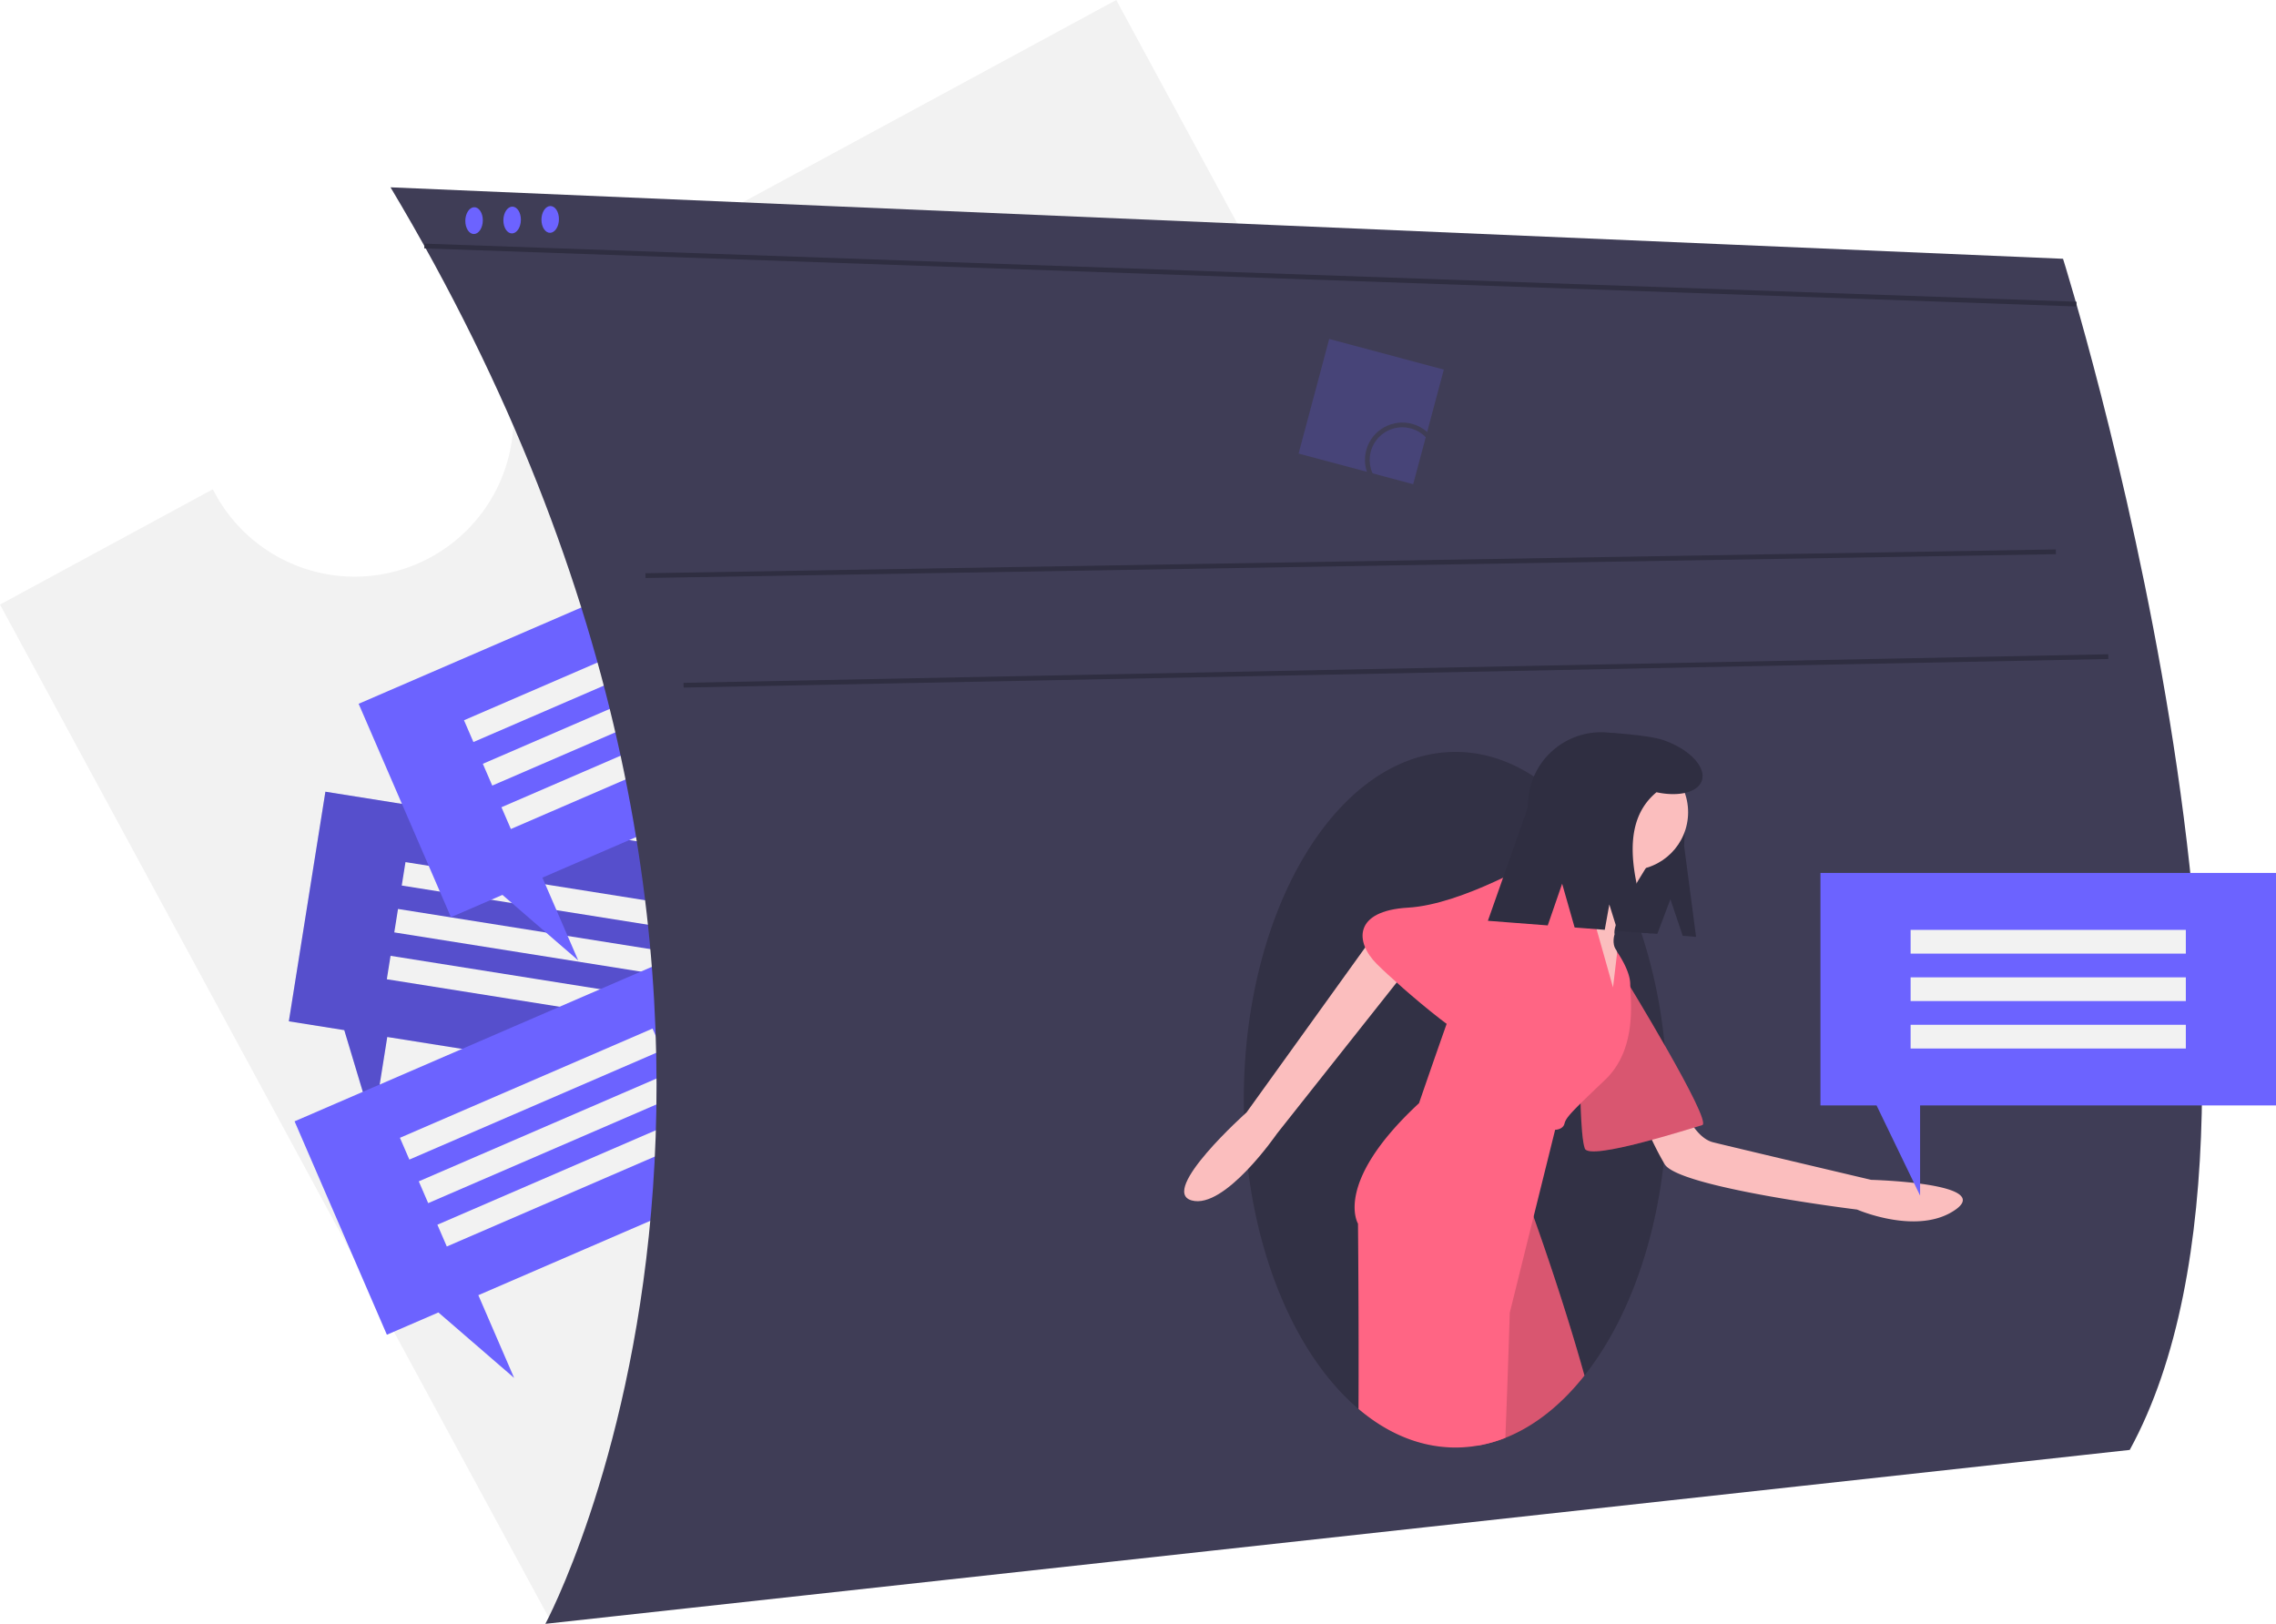 <svg id="be055ddd-85eb-4df0-9de6-0b8a0d661d22"
     data-name="Layer 1"
     xmlns="http://www.w3.org/2000/svg"
     width="959.262"
     height="684.457"
     viewBox="0 0 959.262 684.457"
><title>reminders</title>
  <path d="M590.832,107.772,327.73,250.283a66.93,66.93,0,1,1-117.65,63.726l-89.71,48.592L352.747,791.614,823.21,536.784Z"
        transform="translate(-120.369 -107.772)"
        fill="#f2f2f2"
  />
  <polygon points="137.144 333.711 326.757 363.893 311.352 460.675 163.217 437.095 157.244 474.623 145.1 434.212 121.739 430.493 137.144 333.711"
           fill="#6c63ff"
  />
  <polygon points="137.144 333.711 326.757 363.893 311.352 460.675 163.217 437.095 157.244 474.623 145.1 434.212 121.739 430.493 137.144 333.711"
           opacity="0.2"
  />
  <rect x="289.761"
        y="480.213"
        width="116"
        height="10"
        transform="translate(494.557 911.289) rotate(-170.956)"
        fill="#f2f2f2"
  />
  <rect x="286.618"
        y="499.965"
        width="116"
        height="10"
        transform="translate(485.203 950.052) rotate(-170.956)"
        fill="#f2f2f2"
  />
  <rect x="283.474"
        y="519.716"
        width="116"
        height="10"
        transform="translate(475.849 988.815) rotate(-170.956)"
        fill="#f2f2f2"
  />
  <polygon points="124.156 472.652 300.381 396.436 339.283 486.384 201.607 545.928 216.691 580.805 184.77 553.21 163.058 562.6 124.156 472.652"
           fill="#6c63ff"
  />
  <rect x="286.149"
        y="563.933"
        width="116"
        height="10"
        transform="translate(765.495 846.736) rotate(156.612)"
        fill="#f2f2f2"
  />
  <rect x="294.089"
        y="582.289"
        width="116"
        height="10"
        transform="translate(788.008 878.79) rotate(156.612)"
        fill="#f2f2f2"
  />
  <rect x="302.028"
        y="600.646"
        width="116"
        height="10"
        transform="matrix(-0.918, 0.397, -0.397, -0.918, 810.521, 910.844)"
        fill="#f2f2f2"
  />
  <polygon points="151.156 296.652 327.381 220.436 366.283 310.384 228.607 369.928 243.691 404.805 211.77 377.21 190.058 386.6 151.156 296.652"
           fill="#6c63ff"
  />
  <rect x="313.149"
        y="387.933"
        width="116"
        height="10"
        transform="translate(747.413 498.479) rotate(156.612)"
        fill="#f2f2f2"
  />
  <rect x="321.089"
        y="406.289"
        width="116"
        height="10"
        transform="translate(769.925 530.533) rotate(156.612)"
        fill="#f2f2f2"
  />
  <rect x="329.028"
        y="424.646"
        width="116"
        height="10"
        transform="matrix(-0.918, 0.397, -0.397, -0.918, 792.438, 562.587)"
        fill="#f2f2f2"
  />
  <path d="M284.961,186.728l704.91,30.124s110.456,351.451,28.116,502.073l-667.757,73.303S490.811,531.15,284.961,186.728Z"
        transform="translate(-120.369 -107.772)"
        fill="#3f3d56"
  />
  <line x1="272.035"
        y1="242.633"
        x2="866.49"
        y2="232.591"
        fill="none"
        stroke="#2f2e41"
        stroke-miterlimit="10"
        stroke-width="2"
  />
  <line x1="288.102"
        y1="288.823"
        x2="888.581"
        y2="276.774"
        fill="none"
        stroke="#2f2e41"
        stroke-miterlimit="10"
        stroke-width="2"
  />
  <line x1="178.866"
        y1="103.694"
        x2="875.15"
        y2="128.178"
        fill="none"
        stroke="#2f2e41"
        stroke-miterlimit="10"
        stroke-width="2"
  />
  <path d="M823.051,571.318c0,1.49-.01,2.98-.05,4.45v.01c-.06,3.64-.2,7.22-.43,10.78q-.36,5.73-.98,11.31c-4.05,36.37-16.27,68.06-33.42,89.72-9.72,12.29-21.03,21.36-33.34,26.24a58.449,58.449,0,0,1-11.65,3.29,55.128,55.128,0,0,1-9.37.8c-14.73,0-28.63-5.86-40.87-16.26-23.65-20.05-41.15-56.97-46.58-101.08v-.01c-.92-7.46-1.5-15.11-1.69-22.93q-.09-3.135-.09-6.32c0-80.97,39.95-146.61,89.23-146.61,11.67,0,22.82,3.68,33.04,10.38.3.19.6.39.89.6a86.977,86.977,0,0,1,15.35,13.38,112.596,112.596,0,0,1,8.24,10.15,134.249,134.249,0,0,1,8.92,14.22c2.24,4.1,4.35,8.42,6.29,12.93v.01q3.03,6.96,5.55,14.5v.01a214.027,214.027,0,0,1,9.86,47.41C822.681,555.798,823.051,563.488,823.051,571.318Z"
        transform="translate(-120.369 -107.772)"
        opacity="0.2"
  />
  <path d="M339.639,198.273c.765,2.868-.153,6.195-2.046,7.428-1.889,1.231-4.035-.089-4.797-2.946s.146-6.177,2.032-7.419C336.719,194.091,338.874,195.405,339.639,198.273Z"
        transform="translate(-120.369 -107.772)"
        fill="#6c63ff"
  />
  <path d="M355.681,198.022c.765,2.868-.153,6.195-2.046,7.428-1.889,1.231-4.035-.089-4.797-2.946s.146-6.177,2.032-7.419C352.761,193.84,354.916,195.154,355.681,198.022Z"
        transform="translate(-120.369 -107.772)"
        fill="#6c63ff"
  />
  <path d="M323.596,198.524c.765,2.868-.153,6.195-2.046,7.428-1.889,1.231-4.035-.089-4.797-2.946s.146-6.177,2.032-7.419C320.676,194.342,322.832,195.656,323.596,198.524Z"
        transform="translate(-120.369 -107.772)"
        fill="#6c63ff"
  />
  <path d="M824.395,486.785l5.191,15.445,5.62.434-5.052-38.503c1.877-24.318-8.275-45.773-32.593-47.65l-0,0a30.837,30.837,0,0,0-33.118,28.372l-2.868,37.157a14.896,14.896,0,0,0,13.705,15.998l43.6,3.365Z"
        transform="translate(-120.369 -107.772)"
        fill="#2f2e41"
  />
  <path d="M829.875,574.754s4.616,12.528,12.528,14.506,66.597,15.825,66.597,15.825,51.431,1.319,35.606,12.528-41.541,0-41.541,0-75.169-9.231-81.103-19.122a133.286,133.286,0,0,1-9.891-21.1Z"
        transform="translate(-120.369 -107.772)"
        fill="#fbbebe"
  />
  <path d="M804.819,519.366s37.584,61.322,32.969,62.641-47.475,15.166-49.453,9.891-1.978-29.672-1.978-29.672Z"
        transform="translate(-120.369 -107.772)"
        fill="#ff6584"
  />
  <path d="M804.819,519.366s37.584,61.322,32.969,62.641-47.475,15.166-49.453,9.891-1.978-29.672-1.978-29.672Z"
        transform="translate(-120.369 -107.772)"
        opacity="0.15"
  />
  <path d="M701.561,499.069l-55.787,77.568s-37.096,33.133-23.193,37.112,35.97-28.107,35.97-28.107l64.3-81.199Z"
        transform="translate(-120.369 -107.772)"
        fill="#fbbebe"
  />
  <path d="M816.028,470.572s-16.484,25.056-15.166,30.991c0,0-1.319,3.956.659,6.594s1.319,18.462,1.319,18.462l-6.594,9.231-8.572-28.353-3.956-30.331s8.902-12.198,7.583-18.133S816.028,470.572,816.028,470.572Z"
        transform="translate(-120.369 -107.772)"
        fill="#fbbebe"
  />
  <path d="M788.171,687.588c-9.72,12.29-21.03,21.36-33.34,26.24a58.449,58.449,0,0,1-11.65,3.29c2.11-46.81,4.54-88.56,6.25-92.25,3.96-8.57,14.51-11.87,14.51-11.87s1.04,2.79,2.78,7.64C771.231,633.278,780.451,659.918,788.171,687.588Z"
        transform="translate(-120.369 -107.772)"
        fill="#ff6584"
  />
  <path d="M788.171,687.588c-9.72,12.29-21.03,21.36-33.34,26.24a58.449,58.449,0,0,1-11.65,3.29c2.11-46.81,4.54-88.56,6.25-92.25,3.96-8.57,14.51-11.87,14.51-11.87s1.04,2.79,2.78,7.64C771.231,633.278,780.451,659.918,788.171,687.588Z"
        transform="translate(-120.369 -107.772)"
        opacity="0.15"
  />
  <circle cx="687.087"
          cy="342.36"
          r="24.397"
          fill="#fbbebe"
  />
  <path d="M796.911,562.888c-4.56,4.34-7.91,7.54-10.37,9.98-5,4.94-6.34,6.71-6.78,8.48-.66,2.64-3.95,2.64-3.95,2.64l-9.09,36.65-10.04,40.49s-.65,22.5-1.85,52.7a58.449,58.449,0,0,1-11.65,3.29,55.128,55.128,0,0,1-9.37.8c-14.73,0-28.63-5.86-40.87-16.26.17-38.62-.22-78.11-.22-78.11s-10.55-17.14,25.72-50.77c0,0,5.72-16.68,11.64-33.43,5.95-16.88,12.1-33.83,12.76-33.83.44,0,3.59-4.03,7.59-9.4,3.51-4.7,7.68-10.44,11.24-15.41,4.59-6.36,8.2-11.45,8.2-11.45s10.83,0,15.47,5.53a8.505,8.505,0,0,1,1.68,3.04c1.12,3.65,3.68,12.56,6.25,21.6,3.45,12.17,6.93,24.55,6.93,24.55l1.77-14.88s5.49,7.63,5.49,13.56c0,.32.01.68.02,1.09C807.771,530.858,810.001,550.408,796.911,562.888Z"
        transform="translate(-120.369 -107.772)"
        fill="#ff6584"
  />
  <path d="M777.785,474.529l-7.912-5.275s-32.969,19.781-56.047,21.1-22.419,14.506-13.188,23.738,45.497,40.881,46.816,32.969S777.785,474.529,777.785,474.529Z"
        transform="translate(-120.369 -107.772)"
        fill="#ff6584"
  />
  <path d="M821.252,419.682c-5.303-1.789-18.132-2.741-20.009-2.886A34.531,34.531,0,0,0,764.157,448.568l-16.691,47.324,25.229,1.947,6.067-17.585,5.262,18.46,12.7.98,1.924-10.7,3.466,11.116,14.147,1.092c-8.745-24.791-12.694-47.077,2.267-59.49,9.301,2.006,17.423.1,19.108-4.896C839.577,431.059,832.242,423.388,821.252,419.682Z"
        transform="translate(-120.369 -107.772)"
        fill="#2f2e41"
  />
  <polygon points="767.262 367.957 959.262 367.957 959.262 465.957 809.262 465.957 809.262 503.957 790.917 465.957 767.262 465.957 767.262 367.957"
           fill="#6c63ff"
  />
  <rect x="925.631"
        y="499.728"
        width="116"
        height="10"
        transform="translate(1846.892 901.685) rotate(-180)"
        fill="#f2f2f2"
  />
  <rect x="925.631"
        y="519.728"
        width="116"
        height="10"
        transform="translate(1846.892 941.685) rotate(-180)"
        fill="#f2f2f2"
  />
  <rect x="925.631"
        y="539.728"
        width="116"
        height="10"
        transform="translate(1846.892 981.685) rotate(-180)"
        fill="#f2f2f2"
  />
  <rect x="673.29"
        y="256.251"
        width="50"
        height="50"
        transform="translate(-24.125 -278.462) rotate(14.957)"
        fill="#6c63ff"
        opacity="0.2"
  />
  <circle cx="591.037"
          cy="193.867"
          r="14.756"
          fill="none"
          stroke="#3f3d56"
          stroke-miterlimit="10"
          stroke-width="2"
  />
</svg>
